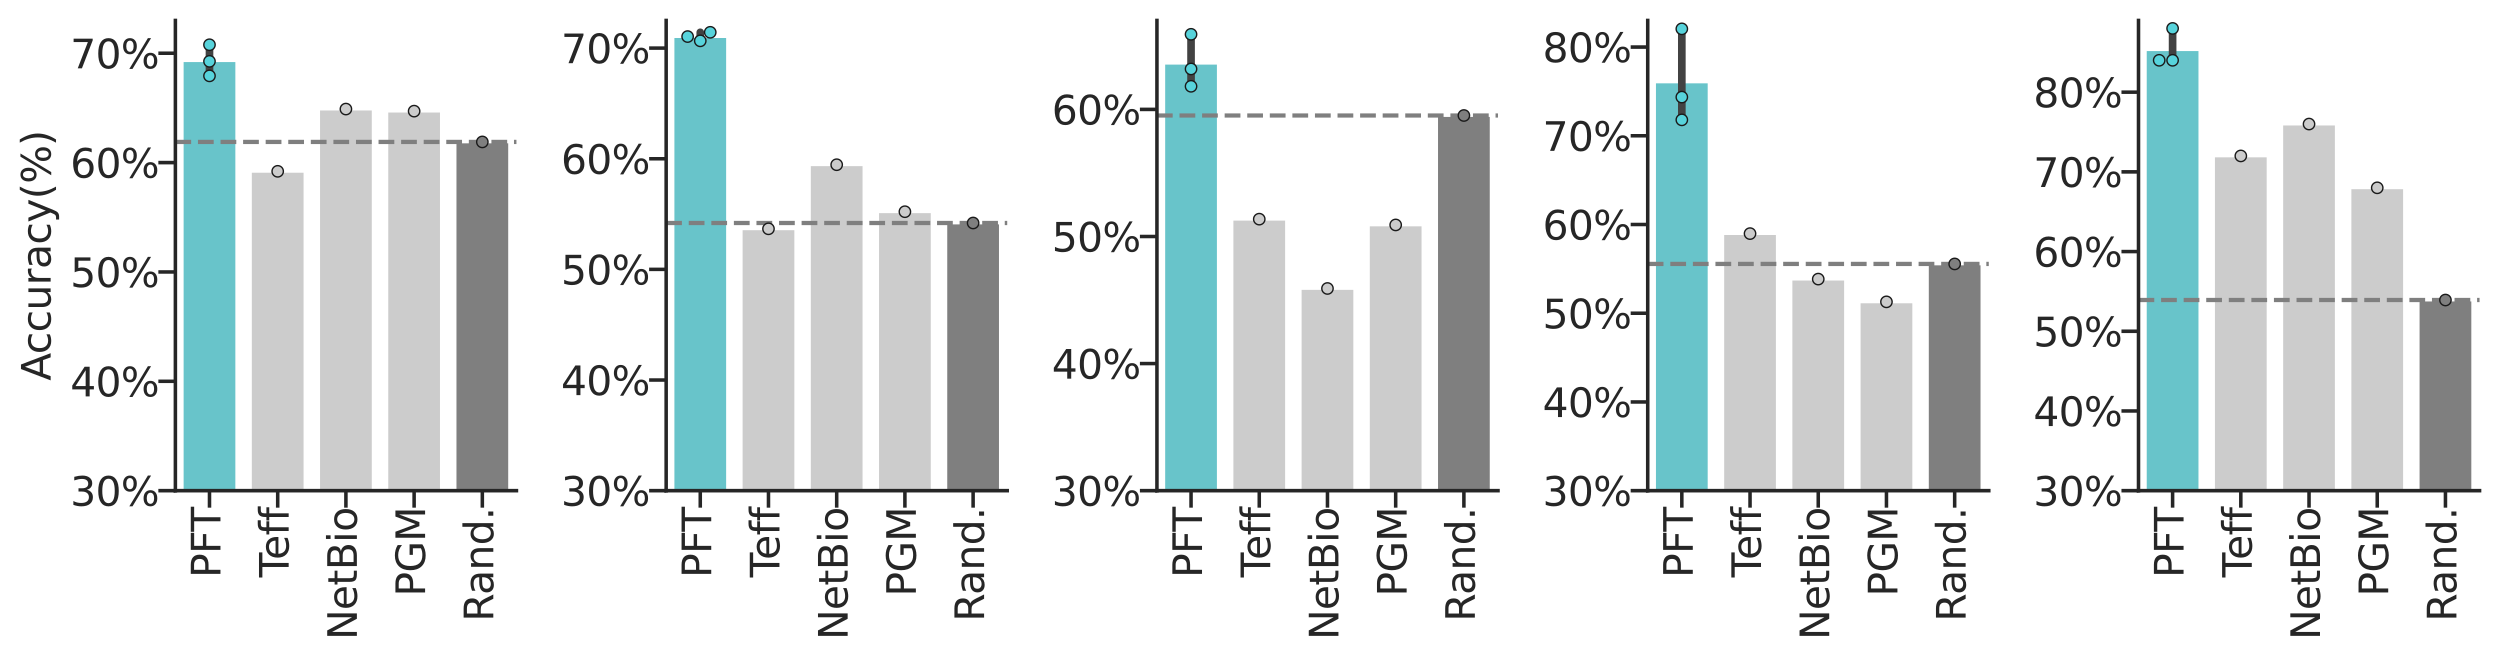 <?xml version="1.0" encoding="utf-8" standalone="no"?>
<!DOCTYPE svg PUBLIC "-//W3C//DTD SVG 1.1//EN"
  "http://www.w3.org/Graphics/SVG/1.1/DTD/svg11.dtd">
<svg xmlns:xlink="http://www.w3.org/1999/xlink" width="880.461pt" height="232.542pt" viewBox="0 0 880.461 232.542" xmlns="http://www.w3.org/2000/svg" version="1.1">
 <defs>
  <style type="text/css">*{stroke-linejoin: round; stroke-linecap: butt}</style>
 </defs>
 <g id="figure_1">
  <g id="patch_1">
   <path d="M 0 232.542 
L 880.461 232.542 
L 880.461 0 
L 0 0 
z
" style="fill: #ffffff"/>
  </g>
  <g id="axes_1">
   <g id="patch_2">
    <path d="M 61.767 172.804 
L 181.881 172.804 
L 181.881 7.2 
L 61.767 7.2 
z
" style="fill: #ffffff"/>
   </g>
   <g id="matplotlib.axis_1">
    <g id="xtick_1">
     <g id="line2d_1">
      <defs>
       <path id="me3a05c3c7d" d="M 0 0 
L 0 6 
" style="stroke: #262626; stroke-width: 1.25"/>
      </defs>
      <g>
       <use xlink:href="#me3a05c3c7d" x="73.778" y="172.804" style="fill: #262626; stroke: #262626; stroke-width: 1.25"/>
      </g>
     </g>
     <g id="text_1">
      <!-- PFT -->
      <g style="fill: #262626" transform="translate(77.641 203.504) rotate(-90) scale(0.14 -0.14)">
       <defs>
        <path id="DejaVuSans-50" d="M 1259 4147 
L 1259 2394 
L 2053 2394 
Q 2494 2394 2734 2622 
Q 2975 2850 2975 3272 
Q 2975 3691 2734 3919 
Q 2494 4147 2053 4147 
L 1259 4147 
z
M 628 4666 
L 2053 4666 
Q 2838 4666 3239 4311 
Q 3641 3956 3641 3272 
Q 3641 2581 3239 2228 
Q 2838 1875 2053 1875 
L 1259 1875 
L 1259 0 
L 628 0 
L 628 4666 
z
" transform="scale(0.016)"/>
        <path id="DejaVuSans-46" d="M 628 4666 
L 3309 4666 
L 3309 4134 
L 1259 4134 
L 1259 2759 
L 3109 2759 
L 3109 2228 
L 1259 2228 
L 1259 0 
L 628 0 
L 628 4666 
z
" transform="scale(0.016)"/>
        <path id="DejaVuSans-54" d="M -19 4666 
L 3928 4666 
L 3928 4134 
L 2272 4134 
L 2272 0 
L 1638 0 
L 1638 4134 
L -19 4134 
L -19 4666 
z
" transform="scale(0.016)"/>
       </defs>
       <use xlink:href="#DejaVuSans-50"/>
       <use xlink:href="#DejaVuSans-46" x="60.303"/>
       <use xlink:href="#DejaVuSans-54" x="116.072"/>
      </g>
     </g>
    </g>
    <g id="xtick_2">
     <g id="line2d_2">
      <g>
       <use xlink:href="#me3a05c3c7d" x="97.801" y="172.804" style="fill: #262626; stroke: #262626; stroke-width: 1.25"/>
      </g>
     </g>
     <g id="text_2">
      <!-- Teff -->
      <g style="fill: #262626" transform="translate(101.664 203.346) rotate(-90) scale(0.14 -0.14)">
       <defs>
        <path id="DejaVuSans-65" d="M 3597 1894 
L 3597 1613 
L 953 1613 
Q 991 1019 1311 708 
Q 1631 397 2203 397 
Q 2534 397 2845 478 
Q 3156 559 3463 722 
L 3463 178 
Q 3153 47 2828 -22 
Q 2503 -91 2169 -91 
Q 1331 -91 842 396 
Q 353 884 353 1716 
Q 353 2575 817 3079 
Q 1281 3584 2069 3584 
Q 2775 3584 3186 3129 
Q 3597 2675 3597 1894 
z
M 3022 2063 
Q 3016 2534 2758 2815 
Q 2500 3097 2075 3097 
Q 1594 3097 1305 2825 
Q 1016 2553 972 2059 
L 3022 2063 
z
" transform="scale(0.016)"/>
        <path id="DejaVuSans-66" d="M 2375 4863 
L 2375 4384 
L 1825 4384 
Q 1516 4384 1395 4259 
Q 1275 4134 1275 3809 
L 1275 3500 
L 2222 3500 
L 2222 3053 
L 1275 3053 
L 1275 0 
L 697 0 
L 697 3053 
L 147 3053 
L 147 3500 
L 697 3500 
L 697 3744 
Q 697 4328 969 4595 
Q 1241 4863 1831 4863 
L 2375 4863 
z
" transform="scale(0.016)"/>
       </defs>
       <use xlink:href="#DejaVuSans-54"/>
       <use xlink:href="#DejaVuSans-65" x="44.084"/>
       <use xlink:href="#DejaVuSans-66" x="105.607"/>
       <use xlink:href="#DejaVuSans-66" x="140.812"/>
      </g>
     </g>
    </g>
    <g id="xtick_3">
     <g id="line2d_3">
      <g>
       <use xlink:href="#me3a05c3c7d" x="121.824" y="172.804" style="fill: #262626; stroke: #262626; stroke-width: 1.25"/>
      </g>
     </g>
     <g id="text_3">
      <!-- NetBio -->
      <g style="fill: #262626" transform="translate(125.687 225.341) rotate(-90) scale(0.14 -0.14)">
       <defs>
        <path id="DejaVuSans-4e" d="M 628 4666 
L 1478 4666 
L 3547 763 
L 3547 4666 
L 4159 4666 
L 4159 0 
L 3309 0 
L 1241 3903 
L 1241 0 
L 628 0 
L 628 4666 
z
" transform="scale(0.016)"/>
        <path id="DejaVuSans-74" d="M 1172 4494 
L 1172 3500 
L 2356 3500 
L 2356 3053 
L 1172 3053 
L 1172 1153 
Q 1172 725 1289 603 
Q 1406 481 1766 481 
L 2356 481 
L 2356 0 
L 1766 0 
Q 1100 0 847 248 
Q 594 497 594 1153 
L 594 3053 
L 172 3053 
L 172 3500 
L 594 3500 
L 594 4494 
L 1172 4494 
z
" transform="scale(0.016)"/>
        <path id="DejaVuSans-42" d="M 1259 2228 
L 1259 519 
L 2272 519 
Q 2781 519 3026 730 
Q 3272 941 3272 1375 
Q 3272 1813 3026 2020 
Q 2781 2228 2272 2228 
L 1259 2228 
z
M 1259 4147 
L 1259 2741 
L 2194 2741 
Q 2656 2741 2882 2914 
Q 3109 3088 3109 3444 
Q 3109 3797 2882 3972 
Q 2656 4147 2194 4147 
L 1259 4147 
z
M 628 4666 
L 2241 4666 
Q 2963 4666 3353 4366 
Q 3744 4066 3744 3513 
Q 3744 3084 3544 2831 
Q 3344 2578 2956 2516 
Q 3422 2416 3680 2098 
Q 3938 1781 3938 1306 
Q 3938 681 3513 340 
Q 3088 0 2303 0 
L 628 0 
L 628 4666 
z
" transform="scale(0.016)"/>
        <path id="DejaVuSans-69" d="M 603 3500 
L 1178 3500 
L 1178 0 
L 603 0 
L 603 3500 
z
M 603 4863 
L 1178 4863 
L 1178 4134 
L 603 4134 
L 603 4863 
z
" transform="scale(0.016)"/>
        <path id="DejaVuSans-6f" d="M 1959 3097 
Q 1497 3097 1228 2736 
Q 959 2375 959 1747 
Q 959 1119 1226 758 
Q 1494 397 1959 397 
Q 2419 397 2687 759 
Q 2956 1122 2956 1747 
Q 2956 2369 2687 2733 
Q 2419 3097 1959 3097 
z
M 1959 3584 
Q 2709 3584 3137 3096 
Q 3566 2609 3566 1747 
Q 3566 888 3137 398 
Q 2709 -91 1959 -91 
Q 1206 -91 779 398 
Q 353 888 353 1747 
Q 353 2609 779 3096 
Q 1206 3584 1959 3584 
z
" transform="scale(0.016)"/>
       </defs>
       <use xlink:href="#DejaVuSans-4e"/>
       <use xlink:href="#DejaVuSans-65" x="74.805"/>
       <use xlink:href="#DejaVuSans-74" x="136.328"/>
       <use xlink:href="#DejaVuSans-42" x="175.537"/>
       <use xlink:href="#DejaVuSans-69" x="244.141"/>
       <use xlink:href="#DejaVuSans-6f" x="271.924"/>
      </g>
     </g>
    </g>
    <g id="xtick_4">
     <g id="line2d_4">
      <g>
       <use xlink:href="#me3a05c3c7d" x="145.847" y="172.804" style="fill: #262626; stroke: #262626; stroke-width: 1.25"/>
      </g>
     </g>
     <g id="text_4">
      <!-- PGM -->
      <g style="fill: #262626" transform="translate(149.71 210.073) rotate(-90) scale(0.14 -0.14)">
       <defs>
        <path id="DejaVuSans-47" d="M 3809 666 
L 3809 1919 
L 2778 1919 
L 2778 2438 
L 4434 2438 
L 4434 434 
Q 4069 175 3628 42 
Q 3188 -91 2688 -91 
Q 1594 -91 976 548 
Q 359 1188 359 2328 
Q 359 3472 976 4111 
Q 1594 4750 2688 4750 
Q 3144 4750 3555 4637 
Q 3966 4525 4313 4306 
L 4313 3634 
Q 3963 3931 3569 4081 
Q 3175 4231 2741 4231 
Q 1884 4231 1454 3753 
Q 1025 3275 1025 2328 
Q 1025 1384 1454 906 
Q 1884 428 2741 428 
Q 3075 428 3337 486 
Q 3600 544 3809 666 
z
" transform="scale(0.016)"/>
        <path id="DejaVuSans-4d" d="M 628 4666 
L 1569 4666 
L 2759 1491 
L 3956 4666 
L 4897 4666 
L 4897 0 
L 4281 0 
L 4281 4097 
L 3078 897 
L 2444 897 
L 1241 4097 
L 1241 0 
L 628 0 
L 628 4666 
z
" transform="scale(0.016)"/>
       </defs>
       <use xlink:href="#DejaVuSans-50"/>
       <use xlink:href="#DejaVuSans-47" x="60.303"/>
       <use xlink:href="#DejaVuSans-4d" x="137.793"/>
      </g>
     </g>
    </g>
    <g id="xtick_5">
     <g id="line2d_5">
      <g>
       <use xlink:href="#me3a05c3c7d" x="169.87" y="172.804" style="fill: #262626; stroke: #262626; stroke-width: 1.25"/>
      </g>
     </g>
     <g id="text_5">
      <!-- Rand. -->
      <g style="fill: #262626" transform="translate(173.733 218.906) rotate(-90) scale(0.14 -0.14)">
       <defs>
        <path id="DejaVuSans-52" d="M 2841 2188 
Q 3044 2119 3236 1894 
Q 3428 1669 3622 1275 
L 4263 0 
L 3584 0 
L 2988 1197 
Q 2756 1666 2539 1819 
Q 2322 1972 1947 1972 
L 1259 1972 
L 1259 0 
L 628 0 
L 628 4666 
L 2053 4666 
Q 2853 4666 3247 4331 
Q 3641 3997 3641 3322 
Q 3641 2881 3436 2590 
Q 3231 2300 2841 2188 
z
M 1259 4147 
L 1259 2491 
L 2053 2491 
Q 2509 2491 2742 2702 
Q 2975 2913 2975 3322 
Q 2975 3731 2742 3939 
Q 2509 4147 2053 4147 
L 1259 4147 
z
" transform="scale(0.016)"/>
        <path id="DejaVuSans-61" d="M 2194 1759 
Q 1497 1759 1228 1600 
Q 959 1441 959 1056 
Q 959 750 1161 570 
Q 1363 391 1709 391 
Q 2188 391 2477 730 
Q 2766 1069 2766 1631 
L 2766 1759 
L 2194 1759 
z
M 3341 1997 
L 3341 0 
L 2766 0 
L 2766 531 
Q 2569 213 2275 61 
Q 1981 -91 1556 -91 
Q 1019 -91 701 211 
Q 384 513 384 1019 
Q 384 1609 779 1909 
Q 1175 2209 1959 2209 
L 2766 2209 
L 2766 2266 
Q 2766 2663 2505 2880 
Q 2244 3097 1772 3097 
Q 1472 3097 1187 3025 
Q 903 2953 641 2809 
L 641 3341 
Q 956 3463 1253 3523 
Q 1550 3584 1831 3584 
Q 2591 3584 2966 3190 
Q 3341 2797 3341 1997 
z
" transform="scale(0.016)"/>
        <path id="DejaVuSans-6e" d="M 3513 2113 
L 3513 0 
L 2938 0 
L 2938 2094 
Q 2938 2591 2744 2837 
Q 2550 3084 2163 3084 
Q 1697 3084 1428 2787 
Q 1159 2491 1159 1978 
L 1159 0 
L 581 0 
L 581 3500 
L 1159 3500 
L 1159 2956 
Q 1366 3272 1645 3428 
Q 1925 3584 2291 3584 
Q 2894 3584 3203 3211 
Q 3513 2838 3513 2113 
z
" transform="scale(0.016)"/>
        <path id="DejaVuSans-64" d="M 2906 2969 
L 2906 4863 
L 3481 4863 
L 3481 0 
L 2906 0 
L 2906 525 
Q 2725 213 2448 61 
Q 2172 -91 1784 -91 
Q 1150 -91 751 415 
Q 353 922 353 1747 
Q 353 2572 751 3078 
Q 1150 3584 1784 3584 
Q 2172 3584 2448 3432 
Q 2725 3281 2906 2969 
z
M 947 1747 
Q 947 1113 1208 752 
Q 1469 391 1925 391 
Q 2381 391 2643 752 
Q 2906 1113 2906 1747 
Q 2906 2381 2643 2742 
Q 2381 3103 1925 3103 
Q 1469 3103 1208 2742 
Q 947 2381 947 1747 
z
" transform="scale(0.016)"/>
        <path id="DejaVuSans-2e" d="M 684 794 
L 1344 794 
L 1344 0 
L 684 0 
L 684 794 
z
" transform="scale(0.016)"/>
       </defs>
       <use xlink:href="#DejaVuSans-52"/>
       <use xlink:href="#DejaVuSans-61" x="67.232"/>
       <use xlink:href="#DejaVuSans-6e" x="128.512"/>
       <use xlink:href="#DejaVuSans-64" x="191.891"/>
       <use xlink:href="#DejaVuSans-2e" x="255.367"/>
      </g>
     </g>
    </g>
   </g>
   <g id="matplotlib.axis_2">
    <g id="ytick_1">
     <g id="line2d_6">
      <defs>
       <path id="mbd499dfa89" d="M 0 0 
L -6 0 
" style="stroke: #262626; stroke-width: 1.25"/>
      </defs>
      <g>
       <use xlink:href="#mbd499dfa89" x="61.767" y="172.804" style="fill: #262626; stroke: #262626; stroke-width: 1.25"/>
      </g>
     </g>
     <g id="text_6">
      <!-- 30% -->
      <g style="fill: #262626" transform="translate(24.749 178.123) scale(0.14 -0.14)">
       <defs>
        <path id="DejaVuSans-33" d="M 2597 2516 
Q 3050 2419 3304 2112 
Q 3559 1806 3559 1356 
Q 3559 666 3084 287 
Q 2609 -91 1734 -91 
Q 1441 -91 1130 -33 
Q 819 25 488 141 
L 488 750 
Q 750 597 1062 519 
Q 1375 441 1716 441 
Q 2309 441 2620 675 
Q 2931 909 2931 1356 
Q 2931 1769 2642 2001 
Q 2353 2234 1838 2234 
L 1294 2234 
L 1294 2753 
L 1863 2753 
Q 2328 2753 2575 2939 
Q 2822 3125 2822 3475 
Q 2822 3834 2567 4026 
Q 2313 4219 1838 4219 
Q 1578 4219 1281 4162 
Q 984 4106 628 3988 
L 628 4550 
Q 988 4650 1302 4700 
Q 1616 4750 1894 4750 
Q 2613 4750 3031 4423 
Q 3450 4097 3450 3541 
Q 3450 3153 3228 2886 
Q 3006 2619 2597 2516 
z
" transform="scale(0.016)"/>
        <path id="DejaVuSans-30" d="M 2034 4250 
Q 1547 4250 1301 3770 
Q 1056 3291 1056 2328 
Q 1056 1369 1301 889 
Q 1547 409 2034 409 
Q 2525 409 2770 889 
Q 3016 1369 3016 2328 
Q 3016 3291 2770 3770 
Q 2525 4250 2034 4250 
z
M 2034 4750 
Q 2819 4750 3233 4129 
Q 3647 3509 3647 2328 
Q 3647 1150 3233 529 
Q 2819 -91 2034 -91 
Q 1250 -91 836 529 
Q 422 1150 422 2328 
Q 422 3509 836 4129 
Q 1250 4750 2034 4750 
z
" transform="scale(0.016)"/>
        <path id="DejaVuSans-25" d="M 4653 2053 
Q 4381 2053 4226 1822 
Q 4072 1591 4072 1178 
Q 4072 772 4226 539 
Q 4381 306 4653 306 
Q 4919 306 5073 539 
Q 5228 772 5228 1178 
Q 5228 1588 5073 1820 
Q 4919 2053 4653 2053 
z
M 4653 2450 
Q 5147 2450 5437 2106 
Q 5728 1763 5728 1178 
Q 5728 594 5436 251 
Q 5144 -91 4653 -91 
Q 4153 -91 3862 251 
Q 3572 594 3572 1178 
Q 3572 1766 3864 2108 
Q 4156 2450 4653 2450 
z
M 1428 4353 
Q 1159 4353 1004 4120 
Q 850 3888 850 3481 
Q 850 3069 1003 2837 
Q 1156 2606 1428 2606 
Q 1700 2606 1854 2837 
Q 2009 3069 2009 3481 
Q 2009 3884 1853 4118 
Q 1697 4353 1428 4353 
z
M 4250 4750 
L 4750 4750 
L 1831 -91 
L 1331 -91 
L 4250 4750 
z
M 1428 4750 
Q 1922 4750 2215 4408 
Q 2509 4066 2509 3481 
Q 2509 2891 2217 2550 
Q 1925 2209 1428 2209 
Q 931 2209 642 2551 
Q 353 2894 353 3481 
Q 353 4063 643 4406 
Q 934 4750 1428 4750 
z
" transform="scale(0.016)"/>
       </defs>
       <use xlink:href="#DejaVuSans-33"/>
       <use xlink:href="#DejaVuSans-30" x="63.623"/>
       <use xlink:href="#DejaVuSans-25" x="127.246"/>
      </g>
     </g>
    </g>
    <g id="ytick_2">
     <g id="line2d_7">
      <g>
       <use xlink:href="#mbd499dfa89" x="61.767" y="134.291" style="fill: #262626; stroke: #262626; stroke-width: 1.25"/>
      </g>
     </g>
     <g id="text_7">
      <!-- 40% -->
      <g style="fill: #262626" transform="translate(24.749 139.61) scale(0.14 -0.14)">
       <defs>
        <path id="DejaVuSans-34" d="M 2419 4116 
L 825 1625 
L 2419 1625 
L 2419 4116 
z
M 2253 4666 
L 3047 4666 
L 3047 1625 
L 3713 1625 
L 3713 1100 
L 3047 1100 
L 3047 0 
L 2419 0 
L 2419 1100 
L 313 1100 
L 313 1709 
L 2253 4666 
z
" transform="scale(0.016)"/>
       </defs>
       <use xlink:href="#DejaVuSans-34"/>
       <use xlink:href="#DejaVuSans-30" x="63.623"/>
       <use xlink:href="#DejaVuSans-25" x="127.246"/>
      </g>
     </g>
    </g>
    <g id="ytick_3">
     <g id="line2d_8">
      <g>
       <use xlink:href="#mbd499dfa89" x="61.767" y="95.779" style="fill: #262626; stroke: #262626; stroke-width: 1.25"/>
      </g>
     </g>
     <g id="text_8">
      <!-- 50% -->
      <g style="fill: #262626" transform="translate(24.749 101.098) scale(0.14 -0.14)">
       <defs>
        <path id="DejaVuSans-35" d="M 691 4666 
L 3169 4666 
L 3169 4134 
L 1269 4134 
L 1269 2991 
Q 1406 3038 1543 3061 
Q 1681 3084 1819 3084 
Q 2600 3084 3056 2656 
Q 3513 2228 3513 1497 
Q 3513 744 3044 326 
Q 2575 -91 1722 -91 
Q 1428 -91 1123 -41 
Q 819 9 494 109 
L 494 744 
Q 775 591 1075 516 
Q 1375 441 1709 441 
Q 2250 441 2565 725 
Q 2881 1009 2881 1497 
Q 2881 1984 2565 2268 
Q 2250 2553 1709 2553 
Q 1456 2553 1204 2497 
Q 953 2441 691 2322 
L 691 4666 
z
" transform="scale(0.016)"/>
       </defs>
       <use xlink:href="#DejaVuSans-35"/>
       <use xlink:href="#DejaVuSans-30" x="63.623"/>
       <use xlink:href="#DejaVuSans-25" x="127.246"/>
      </g>
     </g>
    </g>
    <g id="ytick_4">
     <g id="line2d_9">
      <g>
       <use xlink:href="#mbd499dfa89" x="61.767" y="57.266" style="fill: #262626; stroke: #262626; stroke-width: 1.25"/>
      </g>
     </g>
     <g id="text_9">
      <!-- 60% -->
      <g style="fill: #262626" transform="translate(24.749 62.585) scale(0.14 -0.14)">
       <defs>
        <path id="DejaVuSans-36" d="M 2113 2584 
Q 1688 2584 1439 2293 
Q 1191 2003 1191 1497 
Q 1191 994 1439 701 
Q 1688 409 2113 409 
Q 2538 409 2786 701 
Q 3034 994 3034 1497 
Q 3034 2003 2786 2293 
Q 2538 2584 2113 2584 
z
M 3366 4563 
L 3366 3988 
Q 3128 4100 2886 4159 
Q 2644 4219 2406 4219 
Q 1781 4219 1451 3797 
Q 1122 3375 1075 2522 
Q 1259 2794 1537 2939 
Q 1816 3084 2150 3084 
Q 2853 3084 3261 2657 
Q 3669 2231 3669 1497 
Q 3669 778 3244 343 
Q 2819 -91 2113 -91 
Q 1303 -91 875 529 
Q 447 1150 447 2328 
Q 447 3434 972 4092 
Q 1497 4750 2381 4750 
Q 2619 4750 2861 4703 
Q 3103 4656 3366 4563 
z
" transform="scale(0.016)"/>
       </defs>
       <use xlink:href="#DejaVuSans-36"/>
       <use xlink:href="#DejaVuSans-30" x="63.623"/>
       <use xlink:href="#DejaVuSans-25" x="127.246"/>
      </g>
     </g>
    </g>
    <g id="ytick_5">
     <g id="line2d_10">
      <g>
       <use xlink:href="#mbd499dfa89" x="61.767" y="18.754" style="fill: #262626; stroke: #262626; stroke-width: 1.25"/>
      </g>
     </g>
     <g id="text_10">
      <!-- 70% -->
      <g style="fill: #262626" transform="translate(24.749 24.073) scale(0.14 -0.14)">
       <defs>
        <path id="DejaVuSans-37" d="M 525 4666 
L 3525 4666 
L 3525 4397 
L 1831 0 
L 1172 0 
L 2766 4134 
L 525 4134 
L 525 4666 
z
" transform="scale(0.016)"/>
       </defs>
       <use xlink:href="#DejaVuSans-37"/>
       <use xlink:href="#DejaVuSans-30" x="63.623"/>
       <use xlink:href="#DejaVuSans-25" x="127.246"/>
      </g>
     </g>
    </g>
    <g id="text_11">
     <!-- Accuracy(%) -->
     <g style="fill: #262626" transform="translate(17.838 134.075) rotate(-90) scale(0.14 -0.14)">
      <defs>
       <path id="DejaVuSans-41" d="M 2188 4044 
L 1331 1722 
L 3047 1722 
L 2188 4044 
z
M 1831 4666 
L 2547 4666 
L 4325 0 
L 3669 0 
L 3244 1197 
L 1141 1197 
L 716 0 
L 50 0 
L 1831 4666 
z
" transform="scale(0.016)"/>
       <path id="DejaVuSans-63" d="M 3122 3366 
L 3122 2828 
Q 2878 2963 2633 3030 
Q 2388 3097 2138 3097 
Q 1578 3097 1268 2742 
Q 959 2388 959 1747 
Q 959 1106 1268 751 
Q 1578 397 2138 397 
Q 2388 397 2633 464 
Q 2878 531 3122 666 
L 3122 134 
Q 2881 22 2623 -34 
Q 2366 -91 2075 -91 
Q 1284 -91 818 406 
Q 353 903 353 1747 
Q 353 2603 823 3093 
Q 1294 3584 2113 3584 
Q 2378 3584 2631 3529 
Q 2884 3475 3122 3366 
z
" transform="scale(0.016)"/>
       <path id="DejaVuSans-75" d="M 544 1381 
L 544 3500 
L 1119 3500 
L 1119 1403 
Q 1119 906 1312 657 
Q 1506 409 1894 409 
Q 2359 409 2629 706 
Q 2900 1003 2900 1516 
L 2900 3500 
L 3475 3500 
L 3475 0 
L 2900 0 
L 2900 538 
Q 2691 219 2414 64 
Q 2138 -91 1772 -91 
Q 1169 -91 856 284 
Q 544 659 544 1381 
z
M 1991 3584 
L 1991 3584 
z
" transform="scale(0.016)"/>
       <path id="DejaVuSans-72" d="M 2631 2963 
Q 2534 3019 2420 3045 
Q 2306 3072 2169 3072 
Q 1681 3072 1420 2755 
Q 1159 2438 1159 1844 
L 1159 0 
L 581 0 
L 581 3500 
L 1159 3500 
L 1159 2956 
Q 1341 3275 1631 3429 
Q 1922 3584 2338 3584 
Q 2397 3584 2469 3576 
Q 2541 3569 2628 3553 
L 2631 2963 
z
" transform="scale(0.016)"/>
       <path id="DejaVuSans-79" d="M 2059 -325 
Q 1816 -950 1584 -1140 
Q 1353 -1331 966 -1331 
L 506 -1331 
L 506 -850 
L 844 -850 
Q 1081 -850 1212 -737 
Q 1344 -625 1503 -206 
L 1606 56 
L 191 3500 
L 800 3500 
L 1894 763 
L 2988 3500 
L 3597 3500 
L 2059 -325 
z
" transform="scale(0.016)"/>
       <path id="DejaVuSans-28" d="M 1984 4856 
Q 1566 4138 1362 3434 
Q 1159 2731 1159 2009 
Q 1159 1288 1364 580 
Q 1569 -128 1984 -844 
L 1484 -844 
Q 1016 -109 783 600 
Q 550 1309 550 2009 
Q 550 2706 781 3412 
Q 1013 4119 1484 4856 
L 1984 4856 
z
" transform="scale(0.016)"/>
       <path id="DejaVuSans-29" d="M 513 4856 
L 1013 4856 
Q 1481 4119 1714 3412 
Q 1947 2706 1947 2009 
Q 1947 1309 1714 600 
Q 1481 -109 1013 -844 
L 513 -844 
Q 928 -128 1133 580 
Q 1338 1288 1338 2009 
Q 1338 2731 1133 3434 
Q 928 4138 513 4856 
z
" transform="scale(0.016)"/>
      </defs>
      <use xlink:href="#DejaVuSans-41"/>
      <use xlink:href="#DejaVuSans-63" x="66.658"/>
      <use xlink:href="#DejaVuSans-63" x="121.639"/>
      <use xlink:href="#DejaVuSans-75" x="176.619"/>
      <use xlink:href="#DejaVuSans-72" x="239.998"/>
      <use xlink:href="#DejaVuSans-61" x="281.111"/>
      <use xlink:href="#DejaVuSans-63" x="342.391"/>
      <use xlink:href="#DejaVuSans-79" x="397.371"/>
      <use xlink:href="#DejaVuSans-28" x="456.551"/>
      <use xlink:href="#DejaVuSans-25" x="495.564"/>
      <use xlink:href="#DejaVuSans-29" x="590.584"/>
     </g>
    </g>
   </g>
   <g id="patch_3">
    <path d="M 64.169 288.342 
L 83.387 288.342 
L 83.387 21.36 
L 64.169 21.36 
z
" clip-path="url(#p9b66dd1b26)" style="fill: #68c4ca; stroke: #ffffff; stroke-linejoin: miter"/>
   </g>
   <g id="patch_4">
    <path d="M 88.192 288.342 
L 107.41 288.342 
L 107.41 60.336 
L 88.192 60.336 
z
" clip-path="url(#p9b66dd1b26)" style="fill: #cccccc; stroke: #ffffff; stroke-linejoin: miter"/>
   </g>
   <g id="patch_5">
    <path d="M 112.215 288.342 
L 131.433 288.342 
L 131.433 38.412 
L 112.215 38.412 
z
" clip-path="url(#p9b66dd1b26)" style="fill: #cccccc; stroke: #ffffff; stroke-linejoin: miter"/>
   </g>
   <g id="patch_6">
    <path d="M 136.238 288.342 
L 155.456 288.342 
L 155.456 39.143 
L 136.238 39.143 
z
" clip-path="url(#p9b66dd1b26)" style="fill: #cccccc; stroke: #ffffff; stroke-linejoin: miter"/>
   </g>
   <g id="patch_7">
    <path d="M 160.261 288.342 
L 179.479 288.342 
L 179.479 49.984 
L 160.261 49.984 
z
" clip-path="url(#p9b66dd1b26)" style="fill: #7f7f7f; stroke: #ffffff; stroke-linejoin: miter"/>
   </g>
   <g id="line2d_11">
    <path d="M 73.778 26.719 
L 73.778 15.758 
" clip-path="url(#p9b66dd1b26)" style="fill: none; stroke: #424242; stroke-width: 2.7; stroke-linecap: round"/>
   </g>
   <g id="line2d_12">
    <path clip-path="url(#p9b66dd1b26)" style="fill: none; stroke: #424242; stroke-width: 2.7; stroke-linecap: round"/>
   </g>
   <g id="line2d_13">
    <path clip-path="url(#p9b66dd1b26)" style="fill: none; stroke: #424242; stroke-width: 2.7; stroke-linecap: round"/>
   </g>
   <g id="line2d_14">
    <path clip-path="url(#p9b66dd1b26)" style="fill: none; stroke: #424242; stroke-width: 2.7; stroke-linecap: round"/>
   </g>
   <g id="line2d_15">
    <path clip-path="url(#p9b66dd1b26)" style="fill: none; stroke: #424242; stroke-width: 2.7; stroke-linecap: round"/>
   </g>
   <g id="line2d_16">
    <path d="M 61.767 49.984 
L 181.881 49.984 
" clip-path="url(#p9b66dd1b26)" style="fill: none; stroke-dasharray: 5.55,2.4; stroke-dashoffset: 0; stroke: #7f7f7f; stroke-width: 1.5"/>
   </g>
   <g id="patch_8">
    <path d="M 61.767 172.804 
L 61.767 7.2 
" style="fill: none; stroke: #262626; stroke-width: 1.25; stroke-linejoin: miter; stroke-linecap: square"/>
   </g>
   <g id="patch_9">
    <path d="M 61.767 172.804 
L 181.881 172.804 
" style="fill: none; stroke: #262626; stroke-width: 1.25; stroke-linejoin: miter; stroke-linecap: square"/>
   </g>
   <g id="PathCollection_1">
    <defs>
     <path id="C0_0_18336c9774" d="M 0 2 
C 0.53 2 1.039 1.789 1.414 1.414 
C 1.789 1.039 2 0.53 2 -0 
C 2 -0.53 1.789 -1.039 1.414 -1.414 
C 1.039 -1.789 0.53 -2 0 -2 
C -0.53 -2 -1.039 -1.789 -1.414 -1.414 
C -1.789 -1.039 -2 -0.53 -2 0 
C -2 0.53 -1.789 1.039 -1.414 1.414 
C -1.039 1.789 -0.53 2 0 2 
z
"/>
    </defs>
    <g clip-path="url(#p9b66dd1b26)">
     <use xlink:href="#C0_0_18336c9774" x="73.778" y="26.719" style="fill: #57d3db; stroke: #1a1a1a; stroke-width: 0.5"/>
    </g>
    <g clip-path="url(#p9b66dd1b26)">
     <use xlink:href="#C0_0_18336c9774" x="73.778" y="15.758" style="fill: #57d3db; stroke: #1a1a1a; stroke-width: 0.5"/>
    </g>
    <g clip-path="url(#p9b66dd1b26)">
     <use xlink:href="#C0_0_18336c9774" x="73.778" y="21.604" style="fill: #57d3db; stroke: #1a1a1a; stroke-width: 0.5"/>
    </g>
   </g>
   <g id="PathCollection_2">
    <defs>
     <path id="m7caa7340bb" d="M 0 2 
C 0.53 2 1.039 1.789 1.414 1.414 
C 1.789 1.039 2 0.53 2 0 
C 2 -0.53 1.789 -1.039 1.414 -1.414 
C 1.039 -1.789 0.53 -2 0 -2 
C -0.53 -2 -1.039 -1.789 -1.414 -1.414 
C -1.789 -1.039 -2 -0.53 -2 0 
C -2 0.53 -1.789 1.039 -1.414 1.414 
C -1.039 1.789 -0.53 2 0 2 
z
" style="stroke: #1a1a1a; stroke-width: 0.5"/>
    </defs>
    <g clip-path="url(#p9b66dd1b26)">
     <use xlink:href="#m7caa7340bb" x="97.801" y="60.336" style="fill: #cccccc; stroke: #1a1a1a; stroke-width: 0.5"/>
    </g>
   </g>
   <g id="PathCollection_3">
    <g clip-path="url(#p9b66dd1b26)">
     <use xlink:href="#m7caa7340bb" x="121.824" y="38.412" style="fill: #cccccc; stroke: #1a1a1a; stroke-width: 0.5"/>
    </g>
   </g>
   <g id="PathCollection_4">
    <g clip-path="url(#p9b66dd1b26)">
     <use xlink:href="#m7caa7340bb" x="145.847" y="39.143" style="fill: #cccccc; stroke: #1a1a1a; stroke-width: 0.5"/>
    </g>
   </g>
   <g id="PathCollection_5">
    <defs>
     <path id="m596f4773ca" d="M 0 2 
C 0.53 2 1.039 1.789 1.414 1.414 
C 1.789 1.039 2 0.53 2 0 
C 2 -0.53 1.789 -1.039 1.414 -1.414 
C 1.039 -1.789 0.53 -2 0 -2 
C -0.53 -2 -1.039 -1.789 -1.414 -1.414 
C -1.789 -1.039 -2 -0.53 -2 0 
C -2 0.53 -1.789 1.039 -1.414 1.414 
C -1.039 1.789 -0.53 2 0 2 
z
" style="stroke: #1a1a1a; stroke-width: 0.5"/>
    </defs>
    <g clip-path="url(#p9b66dd1b26)">
     <use xlink:href="#m596f4773ca" x="169.87" y="49.984" style="fill: #7f7f7f; stroke: #1a1a1a; stroke-width: 0.5"/>
    </g>
   </g>
  </g>
  <g id="axes_2">
   <g id="patch_10">
    <path d="M 234.611 172.804 
L 354.726 172.804 
L 354.726 7.2 
L 234.611 7.2 
z
" style="fill: #ffffff"/>
   </g>
   <g id="matplotlib.axis_3">
    <g id="xtick_6">
     <g id="line2d_17">
      <g>
       <use xlink:href="#me3a05c3c7d" x="246.623" y="172.804" style="fill: #262626; stroke: #262626; stroke-width: 1.25"/>
      </g>
     </g>
     <g id="text_12">
      <!-- PFT -->
      <g style="fill: #262626" transform="translate(250.486 203.504) rotate(-90) scale(0.14 -0.14)">
       <use xlink:href="#DejaVuSans-50"/>
       <use xlink:href="#DejaVuSans-46" x="60.303"/>
       <use xlink:href="#DejaVuSans-54" x="116.072"/>
      </g>
     </g>
    </g>
    <g id="xtick_7">
     <g id="line2d_18">
      <g>
       <use xlink:href="#me3a05c3c7d" x="270.646" y="172.804" style="fill: #262626; stroke: #262626; stroke-width: 1.25"/>
      </g>
     </g>
     <g id="text_13">
      <!-- Teff -->
      <g style="fill: #262626" transform="translate(274.509 203.346) rotate(-90) scale(0.14 -0.14)">
       <use xlink:href="#DejaVuSans-54"/>
       <use xlink:href="#DejaVuSans-65" x="44.084"/>
       <use xlink:href="#DejaVuSans-66" x="105.607"/>
       <use xlink:href="#DejaVuSans-66" x="140.812"/>
      </g>
     </g>
    </g>
    <g id="xtick_8">
     <g id="line2d_19">
      <g>
       <use xlink:href="#me3a05c3c7d" x="294.669" y="172.804" style="fill: #262626; stroke: #262626; stroke-width: 1.25"/>
      </g>
     </g>
     <g id="text_14">
      <!-- NetBio -->
      <g style="fill: #262626" transform="translate(298.532 225.341) rotate(-90) scale(0.14 -0.14)">
       <use xlink:href="#DejaVuSans-4e"/>
       <use xlink:href="#DejaVuSans-65" x="74.805"/>
       <use xlink:href="#DejaVuSans-74" x="136.328"/>
       <use xlink:href="#DejaVuSans-42" x="175.537"/>
       <use xlink:href="#DejaVuSans-69" x="244.141"/>
       <use xlink:href="#DejaVuSans-6f" x="271.924"/>
      </g>
     </g>
    </g>
    <g id="xtick_9">
     <g id="line2d_20">
      <g>
       <use xlink:href="#me3a05c3c7d" x="318.692" y="172.804" style="fill: #262626; stroke: #262626; stroke-width: 1.25"/>
      </g>
     </g>
     <g id="text_15">
      <!-- PGM -->
      <g style="fill: #262626" transform="translate(322.555 210.073) rotate(-90) scale(0.14 -0.14)">
       <use xlink:href="#DejaVuSans-50"/>
       <use xlink:href="#DejaVuSans-47" x="60.303"/>
       <use xlink:href="#DejaVuSans-4d" x="137.793"/>
      </g>
     </g>
    </g>
    <g id="xtick_10">
     <g id="line2d_21">
      <g>
       <use xlink:href="#me3a05c3c7d" x="342.715" y="172.804" style="fill: #262626; stroke: #262626; stroke-width: 1.25"/>
      </g>
     </g>
     <g id="text_16">
      <!-- Rand. -->
      <g style="fill: #262626" transform="translate(346.578 218.906) rotate(-90) scale(0.14 -0.14)">
       <use xlink:href="#DejaVuSans-52"/>
       <use xlink:href="#DejaVuSans-61" x="67.232"/>
       <use xlink:href="#DejaVuSans-6e" x="128.512"/>
       <use xlink:href="#DejaVuSans-64" x="191.891"/>
       <use xlink:href="#DejaVuSans-2e" x="255.367"/>
      </g>
     </g>
    </g>
   </g>
   <g id="matplotlib.axis_4">
    <g id="ytick_6">
     <g id="line2d_22">
      <g>
       <use xlink:href="#mbd499dfa89" x="234.611" y="172.804" style="fill: #262626; stroke: #262626; stroke-width: 1.25"/>
      </g>
     </g>
     <g id="text_17">
      <!-- 30% -->
      <g style="fill: #262626" transform="translate(197.594 178.123) scale(0.14 -0.14)">
       <use xlink:href="#DejaVuSans-33"/>
       <use xlink:href="#DejaVuSans-30" x="63.623"/>
       <use xlink:href="#DejaVuSans-25" x="127.246"/>
      </g>
     </g>
    </g>
    <g id="ytick_7">
     <g id="line2d_23">
      <g>
       <use xlink:href="#mbd499dfa89" x="234.611" y="133.838" style="fill: #262626; stroke: #262626; stroke-width: 1.25"/>
      </g>
     </g>
     <g id="text_18">
      <!-- 40% -->
      <g style="fill: #262626" transform="translate(197.594 139.157) scale(0.14 -0.14)">
       <use xlink:href="#DejaVuSans-34"/>
       <use xlink:href="#DejaVuSans-30" x="63.623"/>
       <use xlink:href="#DejaVuSans-25" x="127.246"/>
      </g>
     </g>
    </g>
    <g id="ytick_8">
     <g id="line2d_24">
      <g>
       <use xlink:href="#mbd499dfa89" x="234.611" y="94.873" style="fill: #262626; stroke: #262626; stroke-width: 1.25"/>
      </g>
     </g>
     <g id="text_19">
      <!-- 50% -->
      <g style="fill: #262626" transform="translate(197.594 100.192) scale(0.14 -0.14)">
       <use xlink:href="#DejaVuSans-35"/>
       <use xlink:href="#DejaVuSans-30" x="63.623"/>
       <use xlink:href="#DejaVuSans-25" x="127.246"/>
      </g>
     </g>
    </g>
    <g id="ytick_9">
     <g id="line2d_25">
      <g>
       <use xlink:href="#mbd499dfa89" x="234.611" y="55.907" style="fill: #262626; stroke: #262626; stroke-width: 1.25"/>
      </g>
     </g>
     <g id="text_20">
      <!-- 60% -->
      <g style="fill: #262626" transform="translate(197.594 61.226) scale(0.14 -0.14)">
       <use xlink:href="#DejaVuSans-36"/>
       <use xlink:href="#DejaVuSans-30" x="63.623"/>
       <use xlink:href="#DejaVuSans-25" x="127.246"/>
      </g>
     </g>
    </g>
    <g id="ytick_10">
     <g id="line2d_26">
      <g>
       <use xlink:href="#mbd499dfa89" x="234.611" y="16.941" style="fill: #262626; stroke: #262626; stroke-width: 1.25"/>
      </g>
     </g>
     <g id="text_21">
      <!-- 70% -->
      <g style="fill: #262626" transform="translate(197.594 22.26) scale(0.14 -0.14)">
       <use xlink:href="#DejaVuSans-37"/>
       <use xlink:href="#DejaVuSans-30" x="63.623"/>
       <use xlink:href="#DejaVuSans-25" x="127.246"/>
      </g>
     </g>
    </g>
   </g>
   <g id="patch_11">
    <path d="M 237.014 289.701 
L 256.232 289.701 
L 256.232 12.879 
L 237.014 12.879 
z
" clip-path="url(#p6b8bf45983)" style="fill: #68c4ca; stroke: #ffffff; stroke-linejoin: miter"/>
   </g>
   <g id="patch_12">
    <path d="M 261.037 289.701 
L 280.255 289.701 
L 280.255 80.58 
L 261.037 80.58 
z
" clip-path="url(#p6b8bf45983)" style="fill: #cccccc; stroke: #ffffff; stroke-linejoin: miter"/>
   </g>
   <g id="patch_13">
    <path d="M 285.06 289.701 
L 304.278 289.701 
L 304.278 58.013 
L 285.06 58.013 
z
" clip-path="url(#p6b8bf45983)" style="fill: #cccccc; stroke: #ffffff; stroke-linejoin: miter"/>
   </g>
   <g id="patch_14">
    <path d="M 309.083 289.701 
L 328.301 289.701 
L 328.301 74.562 
L 309.083 74.562 
z
" clip-path="url(#p6b8bf45983)" style="fill: #cccccc; stroke: #ffffff; stroke-linejoin: miter"/>
   </g>
   <g id="patch_15">
    <path d="M 333.105 289.701 
L 352.324 289.701 
L 352.324 78.536 
L 333.105 78.536 
z
" clip-path="url(#p6b8bf45983)" style="fill: #7f7f7f; stroke: #ffffff; stroke-linejoin: miter"/>
   </g>
   <g id="line2d_27">
    <path d="M 246.623 14.384 
L 246.623 11.375 
" clip-path="url(#p6b8bf45983)" style="fill: none; stroke: #424242; stroke-width: 2.7; stroke-linecap: round"/>
   </g>
   <g id="line2d_28">
    <path clip-path="url(#p6b8bf45983)" style="fill: none; stroke: #424242; stroke-width: 2.7; stroke-linecap: round"/>
   </g>
   <g id="line2d_29">
    <path clip-path="url(#p6b8bf45983)" style="fill: none; stroke: #424242; stroke-width: 2.7; stroke-linecap: round"/>
   </g>
   <g id="line2d_30">
    <path clip-path="url(#p6b8bf45983)" style="fill: none; stroke: #424242; stroke-width: 2.7; stroke-linecap: round"/>
   </g>
   <g id="line2d_31">
    <path clip-path="url(#p6b8bf45983)" style="fill: none; stroke: #424242; stroke-width: 2.7; stroke-linecap: round"/>
   </g>
   <g id="line2d_32">
    <path d="M 234.611 78.536 
L 354.726 78.536 
" clip-path="url(#p6b8bf45983)" style="fill: none; stroke-dasharray: 5.55,2.4; stroke-dashoffset: 0; stroke: #7f7f7f; stroke-width: 1.5"/>
   </g>
   <g id="patch_16">
    <path d="M 234.611 172.804 
L 234.611 7.2 
" style="fill: none; stroke: #262626; stroke-width: 1.25; stroke-linejoin: miter; stroke-linecap: square"/>
   </g>
   <g id="patch_17">
    <path d="M 234.611 172.804 
L 354.726 172.804 
" style="fill: none; stroke: #262626; stroke-width: 1.25; stroke-linejoin: miter; stroke-linecap: square"/>
   </g>
   <g id="PathCollection_6">
    <defs>
     <path id="C1_0_a98695f1da" d="M 0 2 
C 0.53 2 1.039 1.789 1.414 1.414 
C 1.789 1.039 2 0.53 2 -0 
C 2 -0.53 1.789 -1.039 1.414 -1.414 
C 1.039 -1.789 0.53 -2 0 -2 
C -0.53 -2 -1.039 -1.789 -1.414 -1.414 
C -1.789 -1.039 -2 -0.53 -2 0 
C -2 0.53 -1.789 1.039 -1.414 1.414 
C -1.039 1.789 -0.53 2 0 2 
z
"/>
    </defs>
    <g clip-path="url(#p6b8bf45983)">
     <use xlink:href="#C1_0_a98695f1da" x="250.136" y="11.375" style="fill: #57d3db; stroke: #1a1a1a; stroke-width: 0.5"/>
    </g>
    <g clip-path="url(#p6b8bf45983)">
     <use xlink:href="#C1_0_a98695f1da" x="242.17" y="12.879" style="fill: #57d3db; stroke: #1a1a1a; stroke-width: 0.5"/>
    </g>
    <g clip-path="url(#p6b8bf45983)">
     <use xlink:href="#C1_0_a98695f1da" x="246.623" y="14.384" style="fill: #57d3db; stroke: #1a1a1a; stroke-width: 0.5"/>
    </g>
   </g>
   <g id="PathCollection_7">
    <g clip-path="url(#p6b8bf45983)">
     <use xlink:href="#m7caa7340bb" x="270.646" y="80.58" style="fill: #cccccc; stroke: #1a1a1a; stroke-width: 0.5"/>
    </g>
   </g>
   <g id="PathCollection_8">
    <g clip-path="url(#p6b8bf45983)">
     <use xlink:href="#m7caa7340bb" x="294.669" y="58.013" style="fill: #cccccc; stroke: #1a1a1a; stroke-width: 0.5"/>
    </g>
   </g>
   <g id="PathCollection_9">
    <g clip-path="url(#p6b8bf45983)">
     <use xlink:href="#m7caa7340bb" x="318.692" y="74.562" style="fill: #cccccc; stroke: #1a1a1a; stroke-width: 0.5"/>
    </g>
   </g>
   <g id="PathCollection_10">
    <g clip-path="url(#p6b8bf45983)">
     <use xlink:href="#m596f4773ca" x="342.715" y="78.536" style="fill: #7f7f7f; stroke: #1a1a1a; stroke-width: 0.5"/>
    </g>
   </g>
  </g>
  <g id="axes_3">
   <g id="patch_18">
    <path d="M 407.456 172.804 
L 527.571 172.804 
L 527.571 7.2 
L 407.456 7.2 
z
" style="fill: #ffffff"/>
   </g>
   <g id="matplotlib.axis_5">
    <g id="xtick_11">
     <g id="line2d_33">
      <g>
       <use xlink:href="#me3a05c3c7d" x="419.468" y="172.804" style="fill: #262626; stroke: #262626; stroke-width: 1.25"/>
      </g>
     </g>
     <g id="text_22">
      <!-- PFT -->
      <g style="fill: #262626" transform="translate(423.331 203.504) rotate(-90) scale(0.14 -0.14)">
       <use xlink:href="#DejaVuSans-50"/>
       <use xlink:href="#DejaVuSans-46" x="60.303"/>
       <use xlink:href="#DejaVuSans-54" x="116.072"/>
      </g>
     </g>
    </g>
    <g id="xtick_12">
     <g id="line2d_34">
      <g>
       <use xlink:href="#me3a05c3c7d" x="443.491" y="172.804" style="fill: #262626; stroke: #262626; stroke-width: 1.25"/>
      </g>
     </g>
     <g id="text_23">
      <!-- Teff -->
      <g style="fill: #262626" transform="translate(447.354 203.346) rotate(-90) scale(0.14 -0.14)">
       <use xlink:href="#DejaVuSans-54"/>
       <use xlink:href="#DejaVuSans-65" x="44.084"/>
       <use xlink:href="#DejaVuSans-66" x="105.607"/>
       <use xlink:href="#DejaVuSans-66" x="140.812"/>
      </g>
     </g>
    </g>
    <g id="xtick_13">
     <g id="line2d_35">
      <g>
       <use xlink:href="#me3a05c3c7d" x="467.514" y="172.804" style="fill: #262626; stroke: #262626; stroke-width: 1.25"/>
      </g>
     </g>
     <g id="text_24">
      <!-- NetBio -->
      <g style="fill: #262626" transform="translate(471.377 225.341) rotate(-90) scale(0.14 -0.14)">
       <use xlink:href="#DejaVuSans-4e"/>
       <use xlink:href="#DejaVuSans-65" x="74.805"/>
       <use xlink:href="#DejaVuSans-74" x="136.328"/>
       <use xlink:href="#DejaVuSans-42" x="175.537"/>
       <use xlink:href="#DejaVuSans-69" x="244.141"/>
       <use xlink:href="#DejaVuSans-6f" x="271.924"/>
      </g>
     </g>
    </g>
    <g id="xtick_14">
     <g id="line2d_36">
      <g>
       <use xlink:href="#me3a05c3c7d" x="491.537" y="172.804" style="fill: #262626; stroke: #262626; stroke-width: 1.25"/>
      </g>
     </g>
     <g id="text_25">
      <!-- PGM -->
      <g style="fill: #262626" transform="translate(495.4 210.073) rotate(-90) scale(0.14 -0.14)">
       <use xlink:href="#DejaVuSans-50"/>
       <use xlink:href="#DejaVuSans-47" x="60.303"/>
       <use xlink:href="#DejaVuSans-4d" x="137.793"/>
      </g>
     </g>
    </g>
    <g id="xtick_15">
     <g id="line2d_37">
      <g>
       <use xlink:href="#me3a05c3c7d" x="515.559" y="172.804" style="fill: #262626; stroke: #262626; stroke-width: 1.25"/>
      </g>
     </g>
     <g id="text_26">
      <!-- Rand. -->
      <g style="fill: #262626" transform="translate(519.423 218.906) rotate(-90) scale(0.14 -0.14)">
       <use xlink:href="#DejaVuSans-52"/>
       <use xlink:href="#DejaVuSans-61" x="67.232"/>
       <use xlink:href="#DejaVuSans-6e" x="128.512"/>
       <use xlink:href="#DejaVuSans-64" x="191.891"/>
       <use xlink:href="#DejaVuSans-2e" x="255.367"/>
      </g>
     </g>
    </g>
   </g>
   <g id="matplotlib.axis_6">
    <g id="ytick_11">
     <g id="line2d_38">
      <g>
       <use xlink:href="#mbd499dfa89" x="407.456" y="172.804" style="fill: #262626; stroke: #262626; stroke-width: 1.25"/>
      </g>
     </g>
     <g id="text_27">
      <!-- 30% -->
      <g style="fill: #262626" transform="translate(370.439 178.123) scale(0.14 -0.14)">
       <use xlink:href="#DejaVuSans-33"/>
       <use xlink:href="#DejaVuSans-30" x="63.623"/>
       <use xlink:href="#DejaVuSans-25" x="127.246"/>
      </g>
     </g>
    </g>
    <g id="ytick_12">
     <g id="line2d_39">
      <g>
       <use xlink:href="#mbd499dfa89" x="407.456" y="128.046" style="fill: #262626; stroke: #262626; stroke-width: 1.25"/>
      </g>
     </g>
     <g id="text_28">
      <!-- 40% -->
      <g style="fill: #262626" transform="translate(370.439 133.365) scale(0.14 -0.14)">
       <use xlink:href="#DejaVuSans-34"/>
       <use xlink:href="#DejaVuSans-30" x="63.623"/>
       <use xlink:href="#DejaVuSans-25" x="127.246"/>
      </g>
     </g>
    </g>
    <g id="ytick_13">
     <g id="line2d_40">
      <g>
       <use xlink:href="#mbd499dfa89" x="407.456" y="83.288" style="fill: #262626; stroke: #262626; stroke-width: 1.25"/>
      </g>
     </g>
     <g id="text_29">
      <!-- 50% -->
      <g style="fill: #262626" transform="translate(370.439 88.607) scale(0.14 -0.14)">
       <use xlink:href="#DejaVuSans-35"/>
       <use xlink:href="#DejaVuSans-30" x="63.623"/>
       <use xlink:href="#DejaVuSans-25" x="127.246"/>
      </g>
     </g>
    </g>
    <g id="ytick_14">
     <g id="line2d_41">
      <g>
       <use xlink:href="#mbd499dfa89" x="407.456" y="38.53" style="fill: #262626; stroke: #262626; stroke-width: 1.25"/>
      </g>
     </g>
     <g id="text_30">
      <!-- 60% -->
      <g style="fill: #262626" transform="translate(370.439 43.849) scale(0.14 -0.14)">
       <use xlink:href="#DejaVuSans-36"/>
       <use xlink:href="#DejaVuSans-30" x="63.623"/>
       <use xlink:href="#DejaVuSans-25" x="127.246"/>
      </g>
     </g>
    </g>
   </g>
   <g id="patch_19">
    <path d="M 409.858 307.078 
L 429.077 307.078 
L 429.077 22.255 
L 409.858 22.255 
z
" clip-path="url(#pbd20caba08)" style="fill: #68c4ca; stroke: #ffffff; stroke-linejoin: miter"/>
   </g>
   <g id="patch_20">
    <path d="M 433.881 307.078 
L 453.1 307.078 
L 453.1 77.185 
L 433.881 77.185 
z
" clip-path="url(#pbd20caba08)" style="fill: #cccccc; stroke: #ffffff; stroke-linejoin: miter"/>
   </g>
   <g id="patch_21">
    <path d="M 457.904 307.078 
L 477.123 307.078 
L 477.123 101.598 
L 457.904 101.598 
z
" clip-path="url(#pbd20caba08)" style="fill: #cccccc; stroke: #ffffff; stroke-linejoin: miter"/>
   </g>
   <g id="patch_22">
    <path d="M 481.927 307.078 
L 501.146 307.078 
L 501.146 79.219 
L 481.927 79.219 
z
" clip-path="url(#pbd20caba08)" style="fill: #cccccc; stroke: #ffffff; stroke-linejoin: miter"/>
   </g>
   <g id="patch_23">
    <path d="M 505.95 307.078 
L 525.169 307.078 
L 525.169 40.676 
L 505.95 40.676 
z
" clip-path="url(#pbd20caba08)" style="fill: #7f7f7f; stroke: #ffffff; stroke-linejoin: miter"/>
   </g>
   <g id="line2d_42">
    <path d="M 419.468 30.393 
L 419.468 12.083 
" clip-path="url(#pbd20caba08)" style="fill: none; stroke: #424242; stroke-width: 2.7; stroke-linecap: round"/>
   </g>
   <g id="line2d_43">
    <path clip-path="url(#pbd20caba08)" style="fill: none; stroke: #424242; stroke-width: 2.7; stroke-linecap: round"/>
   </g>
   <g id="line2d_44">
    <path clip-path="url(#pbd20caba08)" style="fill: none; stroke: #424242; stroke-width: 2.7; stroke-linecap: round"/>
   </g>
   <g id="line2d_45">
    <path clip-path="url(#pbd20caba08)" style="fill: none; stroke: #424242; stroke-width: 2.7; stroke-linecap: round"/>
   </g>
   <g id="line2d_46">
    <path clip-path="url(#pbd20caba08)" style="fill: none; stroke: #424242; stroke-width: 2.7; stroke-linecap: round"/>
   </g>
   <g id="line2d_47">
    <path d="M 407.456 40.676 
L 527.571 40.676 
" clip-path="url(#pbd20caba08)" style="fill: none; stroke-dasharray: 5.55,2.4; stroke-dashoffset: 0; stroke: #7f7f7f; stroke-width: 1.5"/>
   </g>
   <g id="patch_24">
    <path d="M 407.456 172.804 
L 407.456 7.2 
" style="fill: none; stroke: #262626; stroke-width: 1.25; stroke-linejoin: miter; stroke-linecap: square"/>
   </g>
   <g id="patch_25">
    <path d="M 407.456 172.804 
L 527.571 172.804 
" style="fill: none; stroke: #262626; stroke-width: 1.25; stroke-linejoin: miter; stroke-linecap: square"/>
   </g>
   <g id="PathCollection_11">
    <defs>
     <path id="C2_0_e9f116bdac" d="M 0 2 
C 0.53 2 1.039 1.789 1.414 1.414 
C 1.789 1.039 2 0.53 2 -0 
C 2 -0.53 1.789 -1.039 1.414 -1.414 
C 1.039 -1.789 0.53 -2 0 -2 
C -0.53 -2 -1.039 -1.789 -1.414 -1.414 
C -1.789 -1.039 -2 -0.53 -2 0 
C -2 0.53 -1.789 1.039 -1.414 1.414 
C -1.039 1.789 -0.53 2 0 2 
z
"/>
    </defs>
    <g clip-path="url(#pbd20caba08)">
     <use xlink:href="#C2_0_e9f116bdac" x="419.468" y="12.083" style="fill: #57d3db; stroke: #1a1a1a; stroke-width: 0.5"/>
    </g>
    <g clip-path="url(#pbd20caba08)">
     <use xlink:href="#C2_0_e9f116bdac" x="419.468" y="24.289" style="fill: #57d3db; stroke: #1a1a1a; stroke-width: 0.5"/>
    </g>
    <g clip-path="url(#pbd20caba08)">
     <use xlink:href="#C2_0_e9f116bdac" x="419.468" y="30.393" style="fill: #57d3db; stroke: #1a1a1a; stroke-width: 0.5"/>
    </g>
   </g>
   <g id="PathCollection_12">
    <g clip-path="url(#pbd20caba08)">
     <use xlink:href="#m7caa7340bb" x="443.491" y="77.185" style="fill: #cccccc; stroke: #1a1a1a; stroke-width: 0.5"/>
    </g>
   </g>
   <g id="PathCollection_13">
    <g clip-path="url(#pbd20caba08)">
     <use xlink:href="#m7caa7340bb" x="467.514" y="101.598" style="fill: #cccccc; stroke: #1a1a1a; stroke-width: 0.5"/>
    </g>
   </g>
   <g id="PathCollection_14">
    <g clip-path="url(#pbd20caba08)">
     <use xlink:href="#m7caa7340bb" x="491.537" y="79.219" style="fill: #cccccc; stroke: #1a1a1a; stroke-width: 0.5"/>
    </g>
   </g>
   <g id="PathCollection_15">
    <g clip-path="url(#pbd20caba08)">
     <use xlink:href="#m596f4773ca" x="515.559" y="40.676" style="fill: #7f7f7f; stroke: #1a1a1a; stroke-width: 0.5"/>
    </g>
   </g>
  </g>
  <g id="axes_4">
   <g id="patch_26">
    <path d="M 580.301 172.804 
L 700.416 172.804 
L 700.416 7.2 
L 580.301 7.2 
z
" style="fill: #ffffff"/>
   </g>
   <g id="matplotlib.axis_7">
    <g id="xtick_16">
     <g id="line2d_48">
      <g>
       <use xlink:href="#me3a05c3c7d" x="592.312" y="172.804" style="fill: #262626; stroke: #262626; stroke-width: 1.25"/>
      </g>
     </g>
     <g id="text_31">
      <!-- PFT -->
      <g style="fill: #262626" transform="translate(596.176 203.504) rotate(-90) scale(0.14 -0.14)">
       <use xlink:href="#DejaVuSans-50"/>
       <use xlink:href="#DejaVuSans-46" x="60.303"/>
       <use xlink:href="#DejaVuSans-54" x="116.072"/>
      </g>
     </g>
    </g>
    <g id="xtick_17">
     <g id="line2d_49">
      <g>
       <use xlink:href="#me3a05c3c7d" x="616.335" y="172.804" style="fill: #262626; stroke: #262626; stroke-width: 1.25"/>
      </g>
     </g>
     <g id="text_32">
      <!-- Teff -->
      <g style="fill: #262626" transform="translate(620.199 203.346) rotate(-90) scale(0.14 -0.14)">
       <use xlink:href="#DejaVuSans-54"/>
       <use xlink:href="#DejaVuSans-65" x="44.084"/>
       <use xlink:href="#DejaVuSans-66" x="105.607"/>
       <use xlink:href="#DejaVuSans-66" x="140.812"/>
      </g>
     </g>
    </g>
    <g id="xtick_18">
     <g id="line2d_50">
      <g>
       <use xlink:href="#me3a05c3c7d" x="640.358" y="172.804" style="fill: #262626; stroke: #262626; stroke-width: 1.25"/>
      </g>
     </g>
     <g id="text_33">
      <!-- NetBio -->
      <g style="fill: #262626" transform="translate(644.221 225.341) rotate(-90) scale(0.14 -0.14)">
       <use xlink:href="#DejaVuSans-4e"/>
       <use xlink:href="#DejaVuSans-65" x="74.805"/>
       <use xlink:href="#DejaVuSans-74" x="136.328"/>
       <use xlink:href="#DejaVuSans-42" x="175.537"/>
       <use xlink:href="#DejaVuSans-69" x="244.141"/>
       <use xlink:href="#DejaVuSans-6f" x="271.924"/>
      </g>
     </g>
    </g>
    <g id="xtick_19">
     <g id="line2d_51">
      <g>
       <use xlink:href="#me3a05c3c7d" x="664.381" y="172.804" style="fill: #262626; stroke: #262626; stroke-width: 1.25"/>
      </g>
     </g>
     <g id="text_34">
      <!-- PGM -->
      <g style="fill: #262626" transform="translate(668.244 210.073) rotate(-90) scale(0.14 -0.14)">
       <use xlink:href="#DejaVuSans-50"/>
       <use xlink:href="#DejaVuSans-47" x="60.303"/>
       <use xlink:href="#DejaVuSans-4d" x="137.793"/>
      </g>
     </g>
    </g>
    <g id="xtick_20">
     <g id="line2d_52">
      <g>
       <use xlink:href="#me3a05c3c7d" x="688.404" y="172.804" style="fill: #262626; stroke: #262626; stroke-width: 1.25"/>
      </g>
     </g>
     <g id="text_35">
      <!-- Rand. -->
      <g style="fill: #262626" transform="translate(692.267 218.906) rotate(-90) scale(0.14 -0.14)">
       <use xlink:href="#DejaVuSans-52"/>
       <use xlink:href="#DejaVuSans-61" x="67.232"/>
       <use xlink:href="#DejaVuSans-6e" x="128.512"/>
       <use xlink:href="#DejaVuSans-64" x="191.891"/>
       <use xlink:href="#DejaVuSans-2e" x="255.367"/>
      </g>
     </g>
    </g>
   </g>
   <g id="matplotlib.axis_8">
    <g id="ytick_15">
     <g id="line2d_53">
      <g>
       <use xlink:href="#mbd499dfa89" x="580.301" y="172.804" style="fill: #262626; stroke: #262626; stroke-width: 1.25"/>
      </g>
     </g>
     <g id="text_36">
      <!-- 30% -->
      <g style="fill: #262626" transform="translate(543.284 178.123) scale(0.14 -0.14)">
       <use xlink:href="#DejaVuSans-33"/>
       <use xlink:href="#DejaVuSans-30" x="63.623"/>
       <use xlink:href="#DejaVuSans-25" x="127.246"/>
      </g>
     </g>
    </g>
    <g id="ytick_16">
     <g id="line2d_54">
      <g>
       <use xlink:href="#mbd499dfa89" x="580.301" y="141.558" style="fill: #262626; stroke: #262626; stroke-width: 1.25"/>
      </g>
     </g>
     <g id="text_37">
      <!-- 40% -->
      <g style="fill: #262626" transform="translate(543.284 146.877) scale(0.14 -0.14)">
       <use xlink:href="#DejaVuSans-34"/>
       <use xlink:href="#DejaVuSans-30" x="63.623"/>
       <use xlink:href="#DejaVuSans-25" x="127.246"/>
      </g>
     </g>
    </g>
    <g id="ytick_17">
     <g id="line2d_55">
      <g>
       <use xlink:href="#mbd499dfa89" x="580.301" y="110.312" style="fill: #262626; stroke: #262626; stroke-width: 1.25"/>
      </g>
     </g>
     <g id="text_38">
      <!-- 50% -->
      <g style="fill: #262626" transform="translate(543.284 115.631) scale(0.14 -0.14)">
       <use xlink:href="#DejaVuSans-35"/>
       <use xlink:href="#DejaVuSans-30" x="63.623"/>
       <use xlink:href="#DejaVuSans-25" x="127.246"/>
      </g>
     </g>
    </g>
    <g id="ytick_18">
     <g id="line2d_56">
      <g>
       <use xlink:href="#mbd499dfa89" x="580.301" y="79.066" style="fill: #262626; stroke: #262626; stroke-width: 1.25"/>
      </g>
     </g>
     <g id="text_39">
      <!-- 60% -->
      <g style="fill: #262626" transform="translate(543.284 84.385) scale(0.14 -0.14)">
       <use xlink:href="#DejaVuSans-36"/>
       <use xlink:href="#DejaVuSans-30" x="63.623"/>
       <use xlink:href="#DejaVuSans-25" x="127.246"/>
      </g>
     </g>
    </g>
    <g id="ytick_19">
     <g id="line2d_57">
      <g>
       <use xlink:href="#mbd499dfa89" x="580.301" y="47.82" style="fill: #262626; stroke: #262626; stroke-width: 1.25"/>
      </g>
     </g>
     <g id="text_40">
      <!-- 70% -->
      <g style="fill: #262626" transform="translate(543.284 53.139) scale(0.14 -0.14)">
       <use xlink:href="#DejaVuSans-37"/>
       <use xlink:href="#DejaVuSans-30" x="63.623"/>
       <use xlink:href="#DejaVuSans-25" x="127.246"/>
      </g>
     </g>
    </g>
    <g id="ytick_20">
     <g id="line2d_58">
      <g>
       <use xlink:href="#mbd499dfa89" x="580.301" y="16.574" style="fill: #262626; stroke: #262626; stroke-width: 1.25"/>
      </g>
     </g>
     <g id="text_41">
      <!-- 80% -->
      <g style="fill: #262626" transform="translate(543.284 21.893) scale(0.14 -0.14)">
       <defs>
        <path id="DejaVuSans-38" d="M 2034 2216 
Q 1584 2216 1326 1975 
Q 1069 1734 1069 1313 
Q 1069 891 1326 650 
Q 1584 409 2034 409 
Q 2484 409 2743 651 
Q 3003 894 3003 1313 
Q 3003 1734 2745 1975 
Q 2488 2216 2034 2216 
z
M 1403 2484 
Q 997 2584 770 2862 
Q 544 3141 544 3541 
Q 544 4100 942 4425 
Q 1341 4750 2034 4750 
Q 2731 4750 3128 4425 
Q 3525 4100 3525 3541 
Q 3525 3141 3298 2862 
Q 3072 2584 2669 2484 
Q 3125 2378 3379 2068 
Q 3634 1759 3634 1313 
Q 3634 634 3220 271 
Q 2806 -91 2034 -91 
Q 1263 -91 848 271 
Q 434 634 434 1313 
Q 434 1759 690 2068 
Q 947 2378 1403 2484 
z
M 1172 3481 
Q 1172 3119 1398 2916 
Q 1625 2713 2034 2713 
Q 2441 2713 2670 2916 
Q 2900 3119 2900 3481 
Q 2900 3844 2670 4047 
Q 2441 4250 2034 4250 
Q 1625 4250 1398 4047 
Q 1172 3844 1172 3481 
z
" transform="scale(0.016)"/>
       </defs>
       <use xlink:href="#DejaVuSans-38"/>
       <use xlink:href="#DejaVuSans-30" x="63.623"/>
       <use xlink:href="#DejaVuSans-25" x="127.246"/>
      </g>
     </g>
    </g>
   </g>
   <g id="patch_27">
    <path d="M 582.703 266.542 
L 601.922 266.542 
L 601.922 28.859 
L 582.703 28.859 
z
" clip-path="url(#p7f82ee0b01)" style="fill: #68c4ca; stroke: #ffffff; stroke-linejoin: miter"/>
   </g>
   <g id="patch_28">
    <path d="M 606.726 266.542 
L 625.945 266.542 
L 625.945 82.271 
L 606.726 82.271 
z
" clip-path="url(#p7f82ee0b01)" style="fill: #cccccc; stroke: #ffffff; stroke-linejoin: miter"/>
   </g>
   <g id="patch_29">
    <path d="M 630.749 266.542 
L 649.968 266.542 
L 649.968 98.294 
L 630.749 98.294 
z
" clip-path="url(#p7f82ee0b01)" style="fill: #cccccc; stroke: #ffffff; stroke-linejoin: miter"/>
   </g>
   <g id="patch_30">
    <path d="M 654.772 266.542 
L 673.991 266.542 
L 673.991 106.306 
L 654.772 106.306 
z
" clip-path="url(#p7f82ee0b01)" style="fill: #cccccc; stroke: #ffffff; stroke-linejoin: miter"/>
   </g>
   <g id="patch_31">
    <path d="M 678.795 266.542 
L 698.013 266.542 
L 698.013 92.953 
L 678.795 92.953 
z
" clip-path="url(#p7f82ee0b01)" style="fill: #7f7f7f; stroke: #ffffff; stroke-linejoin: miter"/>
   </g>
   <g id="line2d_59">
    <path d="M 592.312 42.212 
L 592.312 10.164 
" clip-path="url(#p7f82ee0b01)" style="fill: none; stroke: #424242; stroke-width: 2.7; stroke-linecap: round"/>
   </g>
   <g id="line2d_60">
    <path clip-path="url(#p7f82ee0b01)" style="fill: none; stroke: #424242; stroke-width: 2.7; stroke-linecap: round"/>
   </g>
   <g id="line2d_61">
    <path clip-path="url(#p7f82ee0b01)" style="fill: none; stroke: #424242; stroke-width: 2.7; stroke-linecap: round"/>
   </g>
   <g id="line2d_62">
    <path clip-path="url(#p7f82ee0b01)" style="fill: none; stroke: #424242; stroke-width: 2.7; stroke-linecap: round"/>
   </g>
   <g id="line2d_63">
    <path clip-path="url(#p7f82ee0b01)" style="fill: none; stroke: #424242; stroke-width: 2.7; stroke-linecap: round"/>
   </g>
   <g id="line2d_64">
    <path d="M 580.301 92.953 
L 700.416 92.953 
" clip-path="url(#p7f82ee0b01)" style="fill: none; stroke-dasharray: 5.55,2.4; stroke-dashoffset: 0; stroke: #7f7f7f; stroke-width: 1.5"/>
   </g>
   <g id="patch_32">
    <path d="M 580.301 172.804 
L 580.301 7.2 
" style="fill: none; stroke: #262626; stroke-width: 1.25; stroke-linejoin: miter; stroke-linecap: square"/>
   </g>
   <g id="patch_33">
    <path d="M 580.301 172.804 
L 700.416 172.804 
" style="fill: none; stroke: #262626; stroke-width: 1.25; stroke-linejoin: miter; stroke-linecap: square"/>
   </g>
   <g id="PathCollection_16">
    <defs>
     <path id="C3_0_bb059357fa" d="M 0 2 
C 0.53 2 1.039 1.789 1.414 1.414 
C 1.789 1.039 2 0.53 2 -0 
C 2 -0.53 1.789 -1.039 1.414 -1.414 
C 1.039 -1.789 0.53 -2 0 -2 
C -0.53 -2 -1.039 -1.789 -1.414 -1.414 
C -1.789 -1.039 -2 -0.53 -2 0 
C -2 0.53 -1.789 1.039 -1.414 1.414 
C -1.039 1.789 -0.53 2 0 2 
z
"/>
    </defs>
    <g clip-path="url(#p7f82ee0b01)">
     <use xlink:href="#C3_0_bb059357fa" x="592.312" y="42.212" style="fill: #57d3db; stroke: #1a1a1a; stroke-width: 0.5"/>
    </g>
    <g clip-path="url(#p7f82ee0b01)">
     <use xlink:href="#C3_0_bb059357fa" x="592.312" y="10.164" style="fill: #57d3db; stroke: #1a1a1a; stroke-width: 0.5"/>
    </g>
    <g clip-path="url(#p7f82ee0b01)">
     <use xlink:href="#C3_0_bb059357fa" x="592.312" y="34.2" style="fill: #57d3db; stroke: #1a1a1a; stroke-width: 0.5"/>
    </g>
   </g>
   <g id="PathCollection_17">
    <g clip-path="url(#p7f82ee0b01)">
     <use xlink:href="#m7caa7340bb" x="616.335" y="82.271" style="fill: #cccccc; stroke: #1a1a1a; stroke-width: 0.5"/>
    </g>
   </g>
   <g id="PathCollection_18">
    <g clip-path="url(#p7f82ee0b01)">
     <use xlink:href="#m7caa7340bb" x="640.358" y="98.294" style="fill: #cccccc; stroke: #1a1a1a; stroke-width: 0.5"/>
    </g>
   </g>
   <g id="PathCollection_19">
    <g clip-path="url(#p7f82ee0b01)">
     <use xlink:href="#m7caa7340bb" x="664.381" y="106.306" style="fill: #cccccc; stroke: #1a1a1a; stroke-width: 0.5"/>
    </g>
   </g>
   <g id="PathCollection_20">
    <g clip-path="url(#p7f82ee0b01)">
     <use xlink:href="#m596f4773ca" x="688.404" y="92.953" style="fill: #7f7f7f; stroke: #1a1a1a; stroke-width: 0.5"/>
    </g>
   </g>
  </g>
  <g id="axes_5">
   <g id="patch_34">
    <path d="M 753.146 172.804 
L 873.261 172.804 
L 873.261 7.2 
L 753.146 7.2 
z
" style="fill: #ffffff"/>
   </g>
   <g id="matplotlib.axis_9">
    <g id="xtick_21">
     <g id="line2d_65">
      <g>
       <use xlink:href="#me3a05c3c7d" x="765.157" y="172.804" style="fill: #262626; stroke: #262626; stroke-width: 1.25"/>
      </g>
     </g>
     <g id="text_42">
      <!-- PFT -->
      <g style="fill: #262626" transform="translate(769.02 203.504) rotate(-90) scale(0.14 -0.14)">
       <use xlink:href="#DejaVuSans-50"/>
       <use xlink:href="#DejaVuSans-46" x="60.303"/>
       <use xlink:href="#DejaVuSans-54" x="116.072"/>
      </g>
     </g>
    </g>
    <g id="xtick_22">
     <g id="line2d_66">
      <g>
       <use xlink:href="#me3a05c3c7d" x="789.18" y="172.804" style="fill: #262626; stroke: #262626; stroke-width: 1.25"/>
      </g>
     </g>
     <g id="text_43">
      <!-- Teff -->
      <g style="fill: #262626" transform="translate(793.043 203.346) rotate(-90) scale(0.14 -0.14)">
       <use xlink:href="#DejaVuSans-54"/>
       <use xlink:href="#DejaVuSans-65" x="44.084"/>
       <use xlink:href="#DejaVuSans-66" x="105.607"/>
       <use xlink:href="#DejaVuSans-66" x="140.812"/>
      </g>
     </g>
    </g>
    <g id="xtick_23">
     <g id="line2d_67">
      <g>
       <use xlink:href="#me3a05c3c7d" x="813.203" y="172.804" style="fill: #262626; stroke: #262626; stroke-width: 1.25"/>
      </g>
     </g>
     <g id="text_44">
      <!-- NetBio -->
      <g style="fill: #262626" transform="translate(817.066 225.341) rotate(-90) scale(0.14 -0.14)">
       <use xlink:href="#DejaVuSans-4e"/>
       <use xlink:href="#DejaVuSans-65" x="74.805"/>
       <use xlink:href="#DejaVuSans-74" x="136.328"/>
       <use xlink:href="#DejaVuSans-42" x="175.537"/>
       <use xlink:href="#DejaVuSans-69" x="244.141"/>
       <use xlink:href="#DejaVuSans-6f" x="271.924"/>
      </g>
     </g>
    </g>
    <g id="xtick_24">
     <g id="line2d_68">
      <g>
       <use xlink:href="#me3a05c3c7d" x="837.226" y="172.804" style="fill: #262626; stroke: #262626; stroke-width: 1.25"/>
      </g>
     </g>
     <g id="text_45">
      <!-- PGM -->
      <g style="fill: #262626" transform="translate(841.089 210.073) rotate(-90) scale(0.14 -0.14)">
       <use xlink:href="#DejaVuSans-50"/>
       <use xlink:href="#DejaVuSans-47" x="60.303"/>
       <use xlink:href="#DejaVuSans-4d" x="137.793"/>
      </g>
     </g>
    </g>
    <g id="xtick_25">
     <g id="line2d_69">
      <g>
       <use xlink:href="#me3a05c3c7d" x="861.249" y="172.804" style="fill: #262626; stroke: #262626; stroke-width: 1.25"/>
      </g>
     </g>
     <g id="text_46">
      <!-- Rand. -->
      <g style="fill: #262626" transform="translate(865.112 218.906) rotate(-90) scale(0.14 -0.14)">
       <use xlink:href="#DejaVuSans-52"/>
       <use xlink:href="#DejaVuSans-61" x="67.232"/>
       <use xlink:href="#DejaVuSans-6e" x="128.512"/>
       <use xlink:href="#DejaVuSans-64" x="191.891"/>
       <use xlink:href="#DejaVuSans-2e" x="255.367"/>
      </g>
     </g>
    </g>
   </g>
   <g id="matplotlib.axis_10">
    <g id="ytick_21">
     <g id="line2d_70">
      <g>
       <use xlink:href="#mbd499dfa89" x="753.146" y="172.804" style="fill: #262626; stroke: #262626; stroke-width: 1.25"/>
      </g>
     </g>
     <g id="text_47">
      <!-- 30% -->
      <g style="fill: #262626" transform="translate(716.129 178.123) scale(0.14 -0.14)">
       <use xlink:href="#DejaVuSans-33"/>
       <use xlink:href="#DejaVuSans-30" x="63.623"/>
       <use xlink:href="#DejaVuSans-25" x="127.246"/>
      </g>
     </g>
    </g>
    <g id="ytick_22">
     <g id="line2d_71">
      <g>
       <use xlink:href="#mbd499dfa89" x="753.146" y="144.736" style="fill: #262626; stroke: #262626; stroke-width: 1.25"/>
      </g>
     </g>
     <g id="text_48">
      <!-- 40% -->
      <g style="fill: #262626" transform="translate(716.129 150.054) scale(0.14 -0.14)">
       <use xlink:href="#DejaVuSans-34"/>
       <use xlink:href="#DejaVuSans-30" x="63.623"/>
       <use xlink:href="#DejaVuSans-25" x="127.246"/>
      </g>
     </g>
    </g>
    <g id="ytick_23">
     <g id="line2d_72">
      <g>
       <use xlink:href="#mbd499dfa89" x="753.146" y="116.667" style="fill: #262626; stroke: #262626; stroke-width: 1.25"/>
      </g>
     </g>
     <g id="text_49">
      <!-- 50% -->
      <g style="fill: #262626" transform="translate(716.129 121.986) scale(0.14 -0.14)">
       <use xlink:href="#DejaVuSans-35"/>
       <use xlink:href="#DejaVuSans-30" x="63.623"/>
       <use xlink:href="#DejaVuSans-25" x="127.246"/>
      </g>
     </g>
    </g>
    <g id="ytick_24">
     <g id="line2d_73">
      <g>
       <use xlink:href="#mbd499dfa89" x="753.146" y="88.599" style="fill: #262626; stroke: #262626; stroke-width: 1.25"/>
      </g>
     </g>
     <g id="text_50">
      <!-- 60% -->
      <g style="fill: #262626" transform="translate(716.129 93.917) scale(0.14 -0.14)">
       <use xlink:href="#DejaVuSans-36"/>
       <use xlink:href="#DejaVuSans-30" x="63.623"/>
       <use xlink:href="#DejaVuSans-25" x="127.246"/>
      </g>
     </g>
    </g>
    <g id="ytick_25">
     <g id="line2d_74">
      <g>
       <use xlink:href="#mbd499dfa89" x="753.146" y="60.53" style="fill: #262626; stroke: #262626; stroke-width: 1.25"/>
      </g>
     </g>
     <g id="text_51">
      <!-- 70% -->
      <g style="fill: #262626" transform="translate(716.129 65.849) scale(0.14 -0.14)">
       <use xlink:href="#DejaVuSans-37"/>
       <use xlink:href="#DejaVuSans-30" x="63.623"/>
       <use xlink:href="#DejaVuSans-25" x="127.246"/>
      </g>
     </g>
    </g>
    <g id="ytick_26">
     <g id="line2d_75">
      <g>
       <use xlink:href="#mbd499dfa89" x="753.146" y="32.462" style="fill: #262626; stroke: #262626; stroke-width: 1.25"/>
      </g>
     </g>
     <g id="text_52">
      <!-- 80% -->
      <g style="fill: #262626" transform="translate(716.129 37.781) scale(0.14 -0.14)">
       <use xlink:href="#DejaVuSans-38"/>
       <use xlink:href="#DejaVuSans-30" x="63.623"/>
       <use xlink:href="#DejaVuSans-25" x="127.246"/>
      </g>
     </g>
    </g>
   </g>
   <g id="patch_35">
    <path d="M 755.548 257.009 
L 774.766 257.009 
L 774.766 17.492 
L 755.548 17.492 
z
" clip-path="url(#pe8104bb70b)" style="fill: #68c4ca; stroke: #ffffff; stroke-linejoin: miter"/>
   </g>
   <g id="patch_36">
    <path d="M 779.571 257.009 
L 798.789 257.009 
L 798.789 54.916 
L 779.571 54.916 
z
" clip-path="url(#pe8104bb70b)" style="fill: #cccccc; stroke: #ffffff; stroke-linejoin: miter"/>
   </g>
   <g id="patch_37">
    <path d="M 803.594 257.009 
L 822.812 257.009 
L 822.812 43.689 
L 803.594 43.689 
z
" clip-path="url(#pe8104bb70b)" style="fill: #cccccc; stroke: #ffffff; stroke-linejoin: miter"/>
   </g>
   <g id="patch_38">
    <path d="M 827.617 257.009 
L 846.835 257.009 
L 846.835 66.144 
L 827.617 66.144 
z
" clip-path="url(#pe8104bb70b)" style="fill: #cccccc; stroke: #ffffff; stroke-linejoin: miter"/>
   </g>
   <g id="patch_39">
    <path d="M 851.64 257.009 
L 870.858 257.009 
L 870.858 105.664 
L 851.64 105.664 
z
" clip-path="url(#pe8104bb70b)" style="fill: #7f7f7f; stroke: #ffffff; stroke-linejoin: miter"/>
   </g>
   <g id="line2d_76">
    <path d="M 765.157 21.234 
L 765.157 10.007 
" clip-path="url(#pe8104bb70b)" style="fill: none; stroke: #424242; stroke-width: 2.7; stroke-linecap: round"/>
   </g>
   <g id="line2d_77">
    <path clip-path="url(#pe8104bb70b)" style="fill: none; stroke: #424242; stroke-width: 2.7; stroke-linecap: round"/>
   </g>
   <g id="line2d_78">
    <path clip-path="url(#pe8104bb70b)" style="fill: none; stroke: #424242; stroke-width: 2.7; stroke-linecap: round"/>
   </g>
   <g id="line2d_79">
    <path clip-path="url(#pe8104bb70b)" style="fill: none; stroke: #424242; stroke-width: 2.7; stroke-linecap: round"/>
   </g>
   <g id="line2d_80">
    <path clip-path="url(#pe8104bb70b)" style="fill: none; stroke: #424242; stroke-width: 2.7; stroke-linecap: round"/>
   </g>
   <g id="line2d_81">
    <path d="M 753.146 105.664 
L 873.261 105.664 
" clip-path="url(#pe8104bb70b)" style="fill: none; stroke-dasharray: 5.55,2.4; stroke-dashoffset: 0; stroke: #7f7f7f; stroke-width: 1.5"/>
   </g>
   <g id="patch_40">
    <path d="M 753.146 172.804 
L 753.146 7.2 
" style="fill: none; stroke: #262626; stroke-width: 1.25; stroke-linejoin: miter; stroke-linecap: square"/>
   </g>
   <g id="patch_41">
    <path d="M 753.146 172.804 
L 873.261 172.804 
" style="fill: none; stroke: #262626; stroke-width: 1.25; stroke-linejoin: miter; stroke-linecap: square"/>
   </g>
   <g id="PathCollection_21">
    <defs>
     <path id="C4_0_9a838c8622" d="M 0 2 
C 0.53 2 1.039 1.789 1.414 1.414 
C 1.789 1.039 2 0.53 2 -0 
C 2 -0.53 1.789 -1.039 1.414 -1.414 
C 1.039 -1.789 0.53 -2 0 -2 
C -0.53 -2 -1.039 -1.789 -1.414 -1.414 
C -1.789 -1.039 -2 -0.53 -2 0 
C -2 0.53 -1.789 1.039 -1.414 1.414 
C -1.039 1.789 -0.53 2 0 2 
z
"/>
    </defs>
    <g clip-path="url(#pe8104bb70b)">
     <use xlink:href="#C4_0_9a838c8622" x="765.157" y="10.007" style="fill: #57d3db; stroke: #1a1a1a; stroke-width: 0.5"/>
    </g>
    <g clip-path="url(#pe8104bb70b)">
     <use xlink:href="#C4_0_9a838c8622" x="765.157" y="21.234" style="fill: #57d3db; stroke: #1a1a1a; stroke-width: 0.5"/>
    </g>
    <g clip-path="url(#pe8104bb70b)">
     <use xlink:href="#C4_0_9a838c8622" x="760.432" y="21.234" style="fill: #57d3db; stroke: #1a1a1a; stroke-width: 0.5"/>
    </g>
   </g>
   <g id="PathCollection_22">
    <g clip-path="url(#pe8104bb70b)">
     <use xlink:href="#m7caa7340bb" x="789.18" y="54.916" style="fill: #cccccc; stroke: #1a1a1a; stroke-width: 0.5"/>
    </g>
   </g>
   <g id="PathCollection_23">
    <g clip-path="url(#pe8104bb70b)">
     <use xlink:href="#m7caa7340bb" x="813.203" y="43.689" style="fill: #cccccc; stroke: #1a1a1a; stroke-width: 0.5"/>
    </g>
   </g>
   <g id="PathCollection_24">
    <g clip-path="url(#pe8104bb70b)">
     <use xlink:href="#m7caa7340bb" x="837.226" y="66.144" style="fill: #cccccc; stroke: #1a1a1a; stroke-width: 0.5"/>
    </g>
   </g>
   <g id="PathCollection_25">
    <g clip-path="url(#pe8104bb70b)">
     <use xlink:href="#m596f4773ca" x="861.249" y="105.664" style="fill: #7f7f7f; stroke: #1a1a1a; stroke-width: 0.5"/>
    </g>
   </g>
  </g>
 </g>
 <defs>
  <clipPath id="p9b66dd1b26">
   <rect x="61.767" y="7.2" width="120.115" height="165.604"/>
  </clipPath>
  <clipPath id="p6b8bf45983">
   <rect x="234.611" y="7.2" width="120.115" height="165.604"/>
  </clipPath>
  <clipPath id="pbd20caba08">
   <rect x="407.456" y="7.2" width="120.115" height="165.604"/>
  </clipPath>
  <clipPath id="p7f82ee0b01">
   <rect x="580.301" y="7.2" width="120.115" height="165.604"/>
  </clipPath>
  <clipPath id="pe8104bb70b">
   <rect x="753.146" y="7.2" width="120.115" height="165.604"/>
  </clipPath>
 </defs>
</svg>
